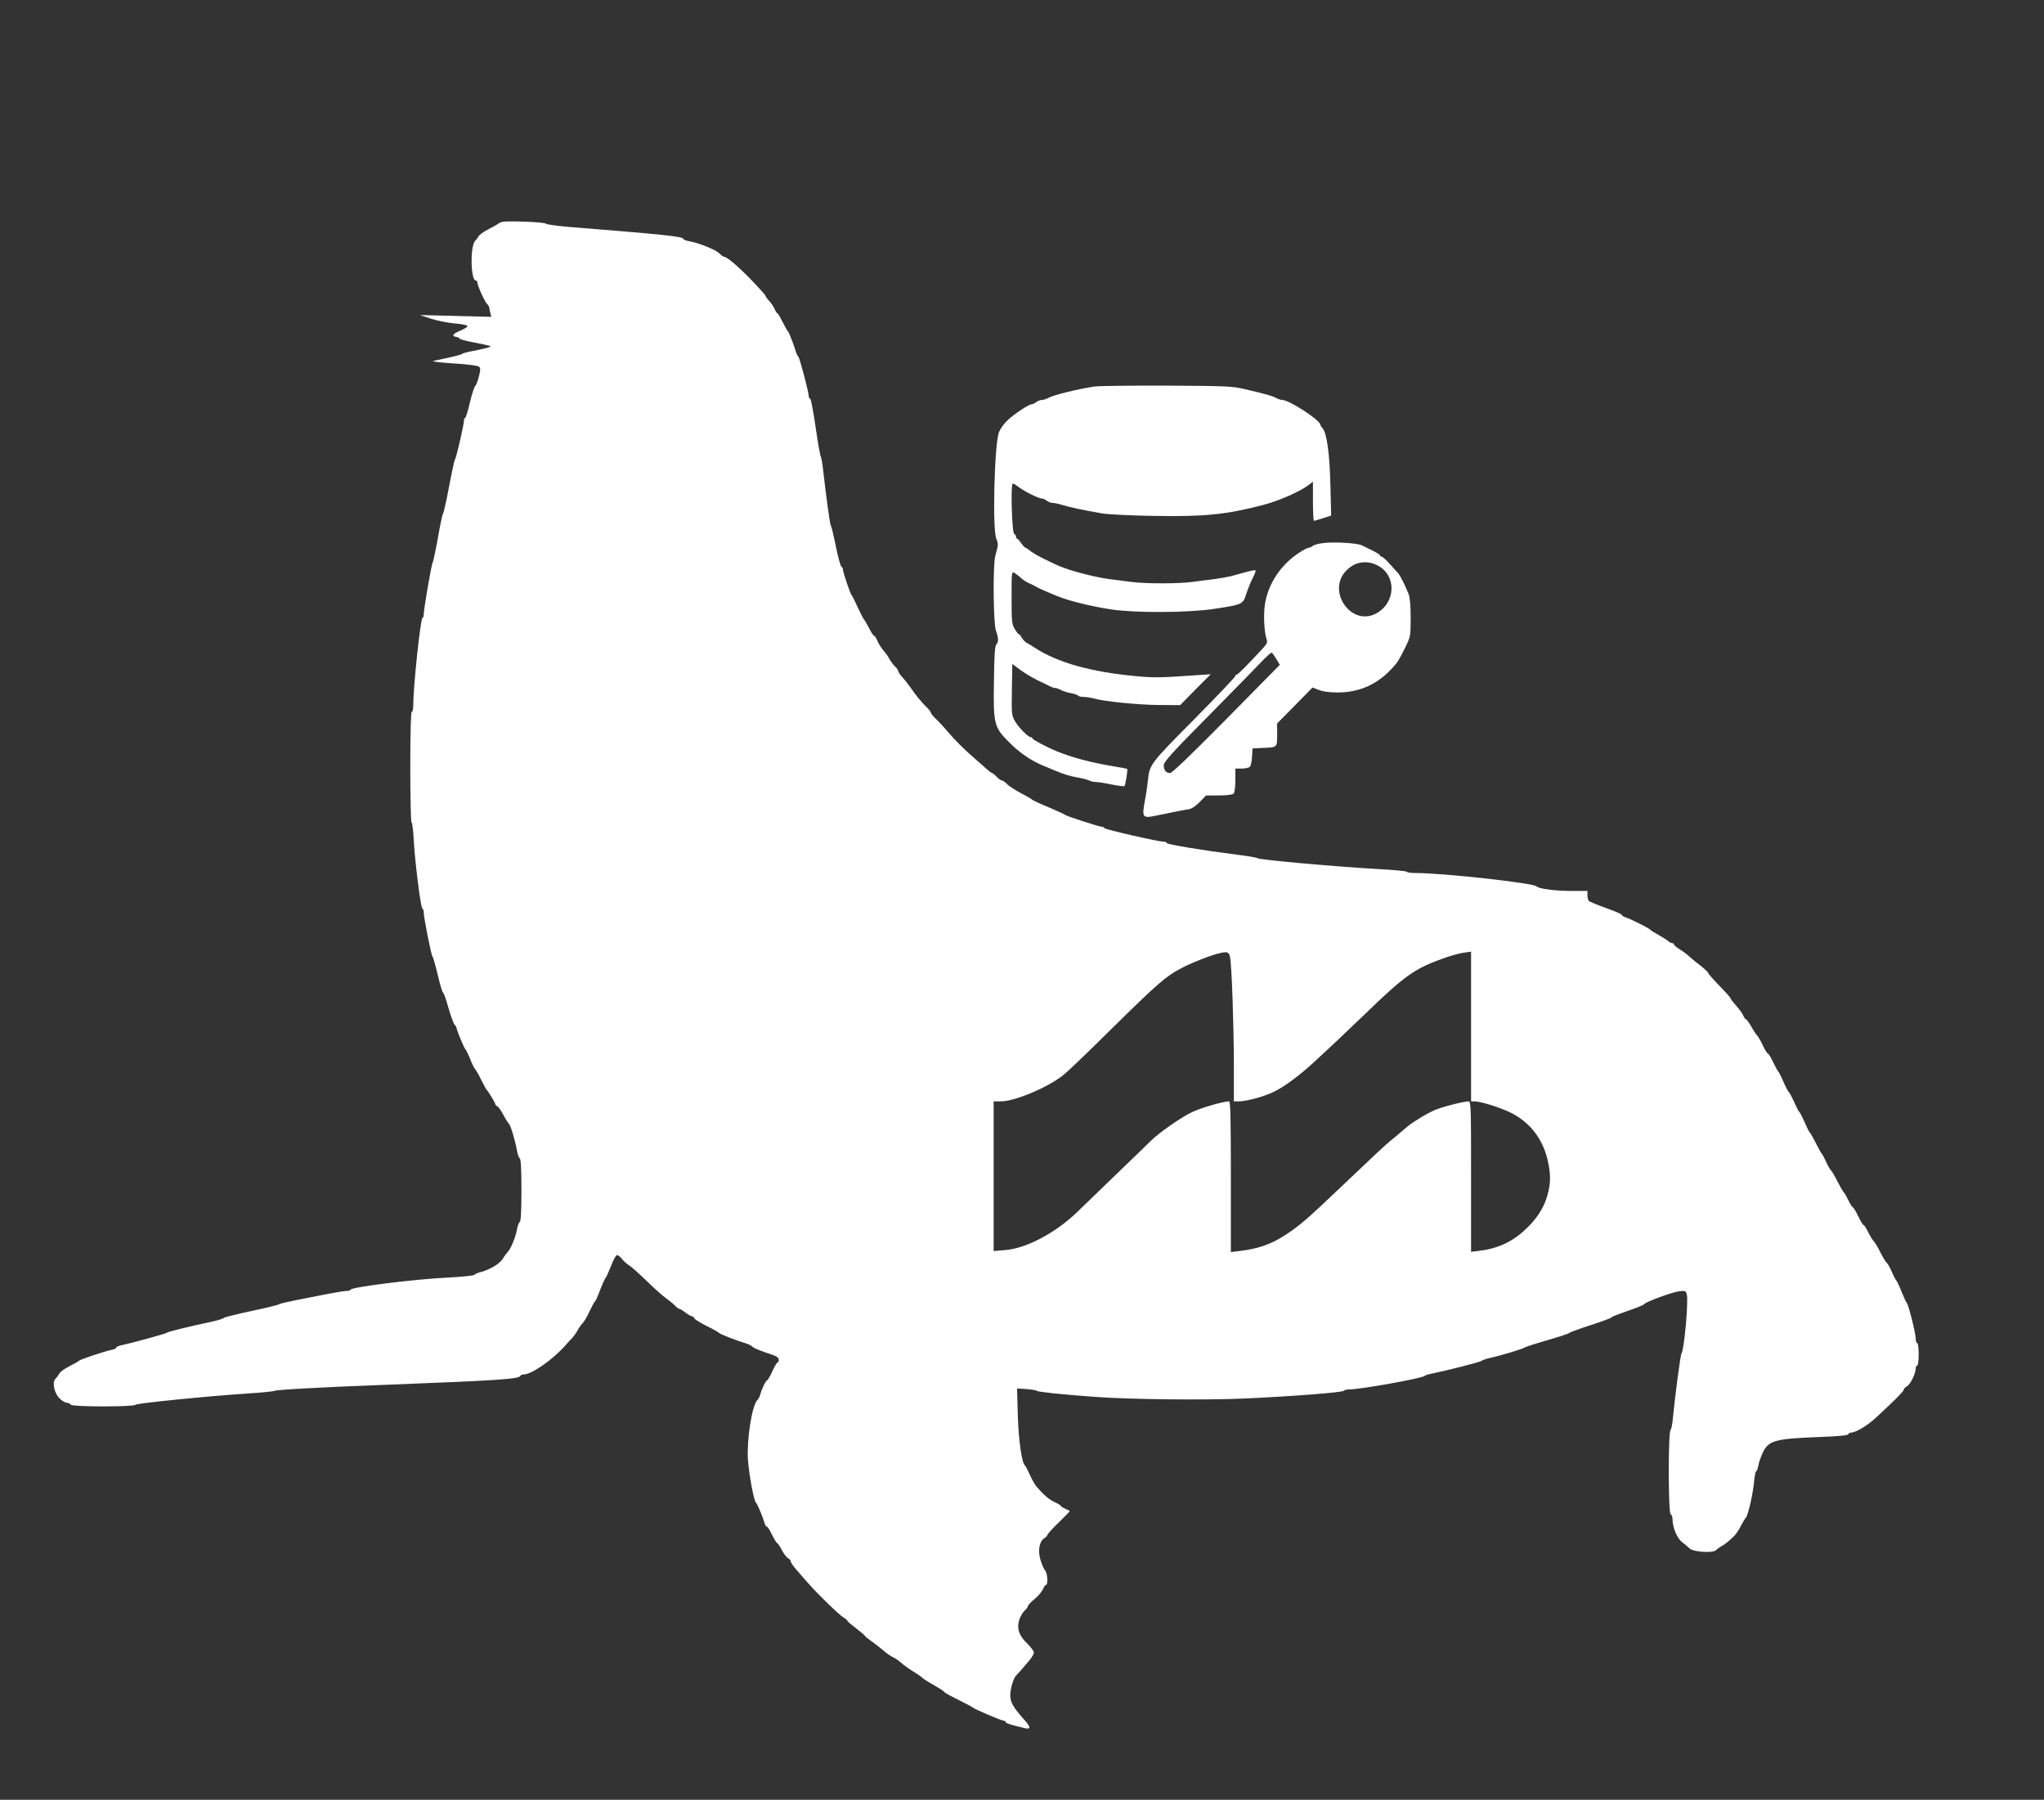 <?xml version="1.0" standalone="no"?>
<!DOCTYPE svg PUBLIC "-//W3C//DTD SVG 20010904//EN"
 "http://www.w3.org/TR/2001/REC-SVG-20010904/DTD/svg10.dtd">
<svg version="1.0" xmlns="http://www.w3.org/2000/svg"
 width="1370pt" height="1206pt" viewBox="0 0 1370 1206"
 preserveAspectRatio="xMidYMid meet">

<rect x="0" y="0" width="1370" height="1206" fill="#333333" stroke="none"/>

<g transform="translate(0,1206) scale(0.1,-0.1)"
fill="#FFF" stroke="none">
<path d="M3365 10573 c-11 -3 -22 -8 -25 -12 -3 -3 -32 -19 -64 -36 -33 -16
-64 -39 -70 -50 -6 -11 -14 -22 -18 -25 -38 -29 -35 -270 2 -270 6 0 10 -6 10
-14 0 -20 48 -126 65 -143 8 -8 15 -20 15 -26 0 -7 3 -23 7 -36 l6 -24 -239 6
-239 6 75 -25 c41 -13 111 -27 155 -31 44 -3 83 -11 87 -16 4 -7 -15 -19 -45
-32 -53 -21 -64 -38 -27 -43 11 -2 20 -7 20 -11 0 -4 44 -16 98 -26 53 -10
103 -21 110 -25 7 -3 -31 -14 -85 -25 -54 -10 -100 -21 -103 -25 -4 -7 -89
-27 -195 -48 -17 -4 42 -11 132 -17 101 -6 167 -15 175 -23 9 -9 9 -23 -2 -64
-7 -29 -18 -58 -25 -65 -7 -6 -23 -57 -36 -112 -13 -56 -27 -101 -31 -101 -5
0 -8 -8 -8 -17 0 -27 -53 -257 -61 -263 -3 -3 -21 -84 -39 -180 -18 -96 -36
-177 -40 -180 -4 -3 -20 -77 -35 -165 -16 -88 -32 -162 -35 -165 -7 -6 -60
-312 -60 -348 0 -12 -4 -22 -8 -22 -13 0 -62 -458 -62 -582 0 -27 -4 -48 -10
-48 -6 0 -10 -130 -10 -370 0 -203 4 -370 8 -370 5 0 12 -52 15 -116 8 -150
47 -458 58 -462 5 -2 9 -13 9 -25 0 -34 51 -291 59 -297 4 -3 20 -58 35 -122
15 -65 31 -118 35 -118 4 0 21 -46 36 -101 16 -56 35 -108 42 -115 7 -7 13
-17 13 -22 0 -13 51 -136 59 -142 4 -3 18 -31 31 -63 12 -32 28 -64 34 -70 6
-7 25 -39 41 -72 17 -33 32 -62 35 -65 12 -12 60 -90 60 -99 0 -5 6 -11 13
-14 7 -2 26 -29 41 -58 16 -30 33 -56 37 -59 11 -7 45 -122 54 -180 4 -25 13
-48 19 -52 7 -5 11 -71 11 -213 0 -142 -4 -208 -11 -213 -6 -4 -15 -27 -19
-51 -8 -48 -41 -128 -60 -148 -7 -7 -23 -28 -35 -48 -22 -35 -90 -75 -155 -91
-16 -4 -33 -12 -36 -17 -4 -5 -85 -13 -180 -18 -215 -10 -649 -64 -649 -81 0
-4 -11 -8 -24 -8 -13 0 -70 -9 -127 -20 -57 -11 -153 -30 -214 -42 -60 -12
-112 -24 -115 -28 -3 -4 -86 -24 -185 -45 -99 -21 -182 -42 -185 -46 -3 -5
-35 -15 -70 -23 -177 -38 -306 -70 -310 -76 -4 -6 -237 -70 -317 -87 -13 -3
-23 -9 -23 -13 0 -5 -15 -12 -32 -15 -51 -11 -212 -65 -218 -73 -3 -4 -31 -20
-63 -36 -32 -16 -63 -38 -69 -50 -6 -11 -18 -27 -26 -35 -24 -24 -8 -98 28
-132 16 -16 38 -29 49 -29 11 0 21 -6 24 -12 5 -16 425 -16 436 -1 7 10 474
57 746 75 99 6 182 15 185 18 5 7 303 24 730 40 776 30 910 39 918 61 2 5 12
9 22 9 53 0 193 97 279 194 14 17 35 39 46 50 11 12 27 34 35 49 8 16 23 38
35 50 11 12 32 47 45 77 14 30 30 60 36 67 6 6 16 26 23 45 26 68 46 113 52
118 3 3 19 38 35 78 15 39 33 72 40 72 7 0 22 -12 34 -27 11 -15 33 -34 48
-43 15 -9 68 -57 119 -106 50 -49 108 -100 128 -114 20 -14 46 -35 58 -47 11
-13 25 -23 29 -23 5 0 24 -11 42 -25 18 -14 38 -25 43 -25 6 0 13 -6 16 -13 3
-7 40 -31 83 -52 44 -21 81 -43 84 -47 6 -8 117 -51 177 -69 18 -5 38 -15 45
-22 13 -12 46 -26 131 -54 33 -11 47 -21 47 -35 0 -10 -4 -18 -9 -18 -4 0 -20
-27 -35 -60 -15 -33 -31 -60 -35 -60 -8 0 -35 -56 -46 -97 -4 -13 -12 -29 -19
-35 -36 -37 -71 -262 -63 -397 7 -100 40 -280 54 -290 8 -6 46 -96 58 -138 3
-13 10 -23 15 -23 5 0 21 -25 35 -55 15 -30 30 -55 34 -55 4 0 18 -21 31 -46
13 -25 32 -50 42 -55 10 -5 18 -15 18 -22 0 -7 18 -33 39 -57 22 -25 57 -65
78 -89 64 -73 206 -211 236 -229 15 -9 27 -19 27 -23 0 -4 26 -26 58 -50 31
-24 59 -47 60 -52 2 -4 22 -20 45 -36 23 -16 57 -43 76 -59 18 -17 48 -38 65
-46 18 -8 43 -26 57 -39 13 -12 49 -38 79 -57 30 -18 60 -39 65 -45 6 -6 40
-28 78 -49 37 -21 67 -41 67 -44 0 -4 42 -27 93 -52 50 -25 94 -48 97 -52 8
-9 191 -88 207 -88 7 0 13 -4 13 -9 0 -8 35 -19 128 -41 40 -10 42 4 5 47
-101 113 -113 142 -94 229 7 31 20 64 29 73 18 19 50 55 95 109 15 19 27 40
27 49 0 8 -20 35 -44 59 -56 54 -71 98 -56 154 6 23 22 52 36 65 13 12 24 27
24 33 0 6 20 27 44 47 24 19 49 49 56 65 7 17 16 30 21 30 15 0 10 80 -6 96
-8 9 -22 40 -31 71 -19 64 -8 124 26 146 11 6 20 16 20 21 0 5 34 43 75 83 41
40 75 74 75 77 0 2 -13 9 -30 16 -16 7 -30 16 -30 19 0 4 -18 15 -40 25 -37
16 -74 48 -124 106 -10 12 -30 47 -44 79 -14 31 -28 58 -32 61 -21 15 -43 167
-48 336 l-5 180 64 -4 c35 -3 66 -8 69 -12 5 -7 163 -24 385 -40 238 -18 753
-23 1015 -11 325 15 654 41 658 52 2 5 19 9 38 9 74 0 493 75 504 91 3 3 21
10 40 13 103 21 336 80 340 87 3 4 28 13 55 19 73 16 229 63 235 71 3 3 70 25
150 48 79 23 147 45 150 50 3 4 66 27 140 51 74 24 137 47 140 51 5 7 20 13
150 59 36 13 67 26 70 31 10 15 186 80 232 86 45 5 47 4 54 -21 12 -47 -19
-382 -36 -396 -6 -5 -45 -300 -57 -430 -3 -41 -11 -78 -16 -82 -16 -10 -16
-560 1 -565 6 -3 12 -16 12 -30 0 -57 30 -131 65 -157 18 -14 41 -33 50 -42
24 -24 155 -32 176 -12 8 8 26 21 41 29 14 8 41 28 59 45 33 30 47 48 78 109
9 16 19 32 23 36 13 9 47 156 54 234 4 41 10 75 14 75 4 0 11 17 15 37 3 21
17 61 30 89 38 80 82 93 360 104 139 5 210 11 213 19 2 6 9 11 17 11 32 0 108
45 165 97 130 120 190 180 190 191 0 6 9 16 21 22 23 13 58 83 59 118 0 12 5
22 10 22 6 0 10 32 10 75 0 43 -4 75 -10 75 -5 0 -10 14 -10 32 0 35 -49 230
-60 238 -4 3 -19 37 -35 75 -15 39 -31 72 -35 75 -4 3 -18 29 -30 58 -13 29
-28 56 -34 60 -6 4 -24 34 -41 67 -16 33 -37 69 -47 79 -9 10 -26 38 -38 62
-11 24 -24 44 -28 44 -5 0 -21 27 -37 60 -16 33 -32 60 -36 60 -4 0 -17 20
-29 45 -12 25 -27 51 -34 58 -6 7 -24 39 -41 72 -16 33 -36 66 -44 74 -8 9
-23 36 -34 61 -11 25 -23 47 -27 50 -4 3 -21 34 -39 70 -18 36 -36 67 -40 70
-4 3 -20 34 -35 70 -16 36 -32 67 -37 70 -4 3 -19 32 -33 65 -15 32 -30 62
-35 65 -4 3 -21 34 -37 70 -15 36 -31 67 -35 70 -4 3 -19 31 -34 62 -15 32
-31 58 -35 58 -5 0 -20 24 -34 54 -14 30 -32 60 -39 68 -7 7 -25 34 -40 61
-15 26 -31 47 -35 47 -4 0 -13 12 -19 28 -7 15 -29 44 -48 65 -19 21 -35 42
-35 46 0 5 -34 43 -75 85 -41 42 -75 81 -75 85 0 5 -24 28 -52 50 -29 22 -64
51 -78 64 -14 13 -42 34 -62 46 -21 13 -38 27 -38 32 0 5 -5 9 -12 9 -6 0 -19
6 -27 14 -9 8 -38 26 -66 42 -27 15 -52 30 -55 35 -6 9 -136 74 -167 83 -13 4
-23 11 -23 16 0 4 -48 25 -107 46 -60 21 -111 43 -115 48 -4 6 -8 23 -8 39 l0
27 -114 0 c-104 0 -213 15 -226 30 -19 23 -627 90 -812 90 -32 0 -58 4 -58 8
0 5 -98 14 -217 20 -264 15 -776 61 -783 71 -3 4 -66 15 -140 24 -229 29 -470
69 -470 78 0 5 -9 9 -20 9 -37 0 -395 82 -398 91 -2 5 -9 9 -16 9 -18 0 -240
72 -246 79 -3 4 -52 26 -110 51 -58 24 -107 47 -110 50 -3 4 -36 24 -75 44
-38 20 -81 47 -94 61 -13 14 -29 25 -35 25 -7 0 -23 11 -36 25 -13 14 -27 25
-31 25 -4 0 -23 15 -43 33 -19 17 -53 48 -76 67 -66 57 -132 123 -175 174 -22
27 -57 64 -77 84 -21 19 -38 39 -38 45 0 5 -12 21 -27 36 -35 33 -77 85 -111
135 -15 21 -39 52 -54 68 -15 17 -28 35 -28 42 0 6 -10 21 -23 32 -12 12 -29
35 -37 50 -8 16 -25 40 -37 53 -12 13 -30 41 -40 62 -9 22 -20 39 -25 39 -4 0
-20 24 -34 53 -15 28 -30 54 -34 57 -3 3 -22 39 -41 80 -18 41 -36 77 -40 80
-9 7 -59 155 -59 173 0 9 -5 17 -10 19 -6 2 -23 64 -38 138 -15 74 -30 137
-34 140 -5 4 -30 184 -54 395 -4 33 -10 62 -13 65 -3 3 -19 90 -34 195 -15
104 -31 191 -37 193 -5 2 -10 11 -10 20 0 27 -61 256 -69 262 -4 3 -10 14 -14
25 -13 46 -49 140 -56 145 -4 3 -20 31 -36 63 -15 31 -31 57 -34 57 -3 0 -12
13 -19 29 -7 16 -24 41 -37 55 -14 15 -25 31 -25 35 0 4 -45 54 -99 110 -92
94 -160 151 -180 151 -5 0 -19 11 -32 24 -25 24 -135 68 -201 80 -21 4 -38 10
-38 15 0 16 -133 30 -775 81 -77 7 -143 16 -146 21 -6 11 -263 21 -294 12z
m4879 -4925 c12 -56 25 -441 26 -710 l0 -258 31 0 c55 0 173 32 241 66 67 33
169 108 262 194 108 99 236 220 346 326 259 251 331 303 515 369 51 19 116 37
144 41 l51 7 0 -502 0 -501 23 0 c44 -1 163 -38 239 -74 129 -63 216 -173 250
-315 23 -97 23 -159 -1 -243 -24 -85 -76 -163 -155 -234 -87 -80 -188 -124
-313 -137 l-43 -5 0 504 c0 473 -1 504 -17 504 -37 -1 -180 -38 -228 -59 -27
-12 -72 -36 -100 -54 -65 -41 -63 -40 -115 -84 -25 -22 -61 -52 -80 -67 -39
-32 -98 -87 -345 -322 -210 -200 -261 -244 -353 -305 -103 -68 -187 -97 -324
-113 l-48 -6 0 505 c0 398 -3 505 -12 505 -42 -1 -184 -42 -248 -72 -68 -31
-224 -140 -276 -192 -11 -12 -121 -118 -244 -236 -122 -118 -232 -224 -244
-236 -147 -144 -348 -251 -493 -261 l-73 -6 0 502 0 501 49 0 c92 0 309 91
414 173 29 22 165 152 302 288 345 340 387 376 504 437 68 35 192 83 246 95
52 12 62 8 69 -25z"/>
<path d="M7335 9470 c-117 -18 -275 -57 -312 -78 -12 -6 -30 -12 -40 -12 -11
0 -28 -7 -39 -15 -10 -8 -25 -15 -32 -15 -17 0 -106 -59 -151 -99 -30 -27 -51
-55 -65 -86 -31 -72 -46 -665 -17 -718 7 -14 11 -36 8 -49 -3 -13 -10 -41 -16
-63 -17 -63 -13 -451 4 -500 18 -49 19 -77 3 -93 -10 -10 -14 -76 -16 -243 -5
-292 0 -312 103 -414 69 -70 147 -123 235 -159 25 -10 59 -24 75 -31 59 -25
101 -37 154 -46 29 -5 62 -14 72 -19 10 -6 30 -10 46 -10 15 0 63 -8 105 -17
43 -9 81 -13 85 -10 6 7 23 109 18 115 -1 1 -42 9 -91 17 -158 27 -272 57
-379 100 -64 26 -165 79 -165 87 0 5 -5 8 -10 8 -18 0 -81 63 -106 106 -24 40
-24 47 -22 213 l3 172 51 -38 c28 -21 78 -51 110 -67 32 -16 71 -35 86 -42 14
-8 32 -14 40 -14 7 0 25 -6 40 -14 14 -8 45 -17 67 -21 23 -4 43 -11 47 -16 3
-5 20 -9 37 -9 18 0 48 -5 67 -10 68 -20 297 -43 437 -44 l143 -1 102 104 103
103 -90 -6 c-242 -17 -288 -18 -409 -7 -303 28 -528 91 -681 191 -16 11 -40
25 -51 31 -12 6 -28 22 -35 35 -7 13 -16 24 -20 24 -4 0 -16 16 -28 36 -19 32
-21 50 -21 210 0 174 0 175 21 164 11 -7 30 -21 41 -32 11 -11 34 -26 51 -34
18 -8 39 -18 47 -23 15 -10 76 -37 140 -63 81 -34 236 -72 371 -92 160 -24
519 -22 686 4 192 29 194 30 217 103 11 33 30 81 43 105 13 25 21 47 18 50 -2
3 -31 -2 -62 -11 -32 -8 -78 -21 -103 -28 -25 -6 -76 -15 -115 -20 -38 -4
-101 -13 -140 -18 -89 -13 -318 -13 -415 0 -41 5 -104 13 -140 18 -87 11 -229
46 -315 78 -69 26 -202 93 -223 114 -12 10 -25 19 -29 19 -4 0 -17 14 -28 30
-11 16 -23 30 -27 30 -5 0 -8 6 -8 14 0 8 -6 16 -12 18 -16 6 -25 338 -10 338
5 0 22 -10 36 -21 37 -29 136 -79 156 -79 9 0 25 -7 36 -15 10 -8 28 -15 40
-15 11 0 40 -6 65 -14 45 -14 142 -35 264 -56 39 -7 198 -15 354 -17 333 -6
478 9 726 73 104 27 244 88 303 132 l32 24 0 -131 c0 -72 3 -131 7 -131 3 0
31 8 61 18 l54 17 -5 205 c-5 211 -24 349 -53 381 -8 8 -14 19 -14 22 0 31
-209 167 -256 167 -9 0 -28 6 -42 14 -28 14 -58 23 -207 58 -84 20 -120 22
-525 24 -239 1 -457 -2 -485 -6z"/>
<path d="M8861 8420 c-29 -4 -58 -13 -64 -19 -6 -6 -17 -11 -25 -11 -7 0 -38
-16 -68 -36 -120 -80 -201 -201 -225 -338 -12 -70 -6 -196 11 -240 7 -20 2
-31 -32 -67 -102 -110 -160 -169 -169 -169 -5 0 -9 -5 -9 -10 0 -6 -125 -137
-277 -291 -295 -297 -298 -302 -309 -408 -3 -31 -12 -94 -21 -140 -20 -109
-15 -116 77 -96 92 19 180 37 216 42 20 3 48 21 75 49 l43 44 86 0 c54 0 91 5
98 12 7 7 12 43 12 90 l0 78 44 0 c24 0 48 6 54 13 6 7 12 37 14 67 l3 55 60
3 c108 4 105 2 105 88 l0 76 119 121 118 120 42 -16 c27 -11 70 -17 127 -17
141 0 260 51 359 156 40 42 49 56 93 144 36 74 37 76 37 200 0 84 -5 137 -14
160 -26 64 -56 124 -71 140 -8 9 -34 37 -57 63 -23 26 -47 47 -52 47 -6 0 -11
3 -11 8 0 4 -21 18 -47 31 -27 13 -59 29 -73 36 -32 17 -198 26 -269 15z m364
-145 c140 -63 134 -261 -10 -330 -164 -77 -320 154 -195 288 56 60 131 76 205
42z m-671 -630 l24 -40 -357 -362 c-228 -231 -365 -363 -378 -363 -27 0 -43
19 -43 52 0 23 54 83 319 350 175 178 336 342 357 365 22 22 43 40 47 40 4 -1
18 -20 31 -42z"/>
</g>
</svg>
